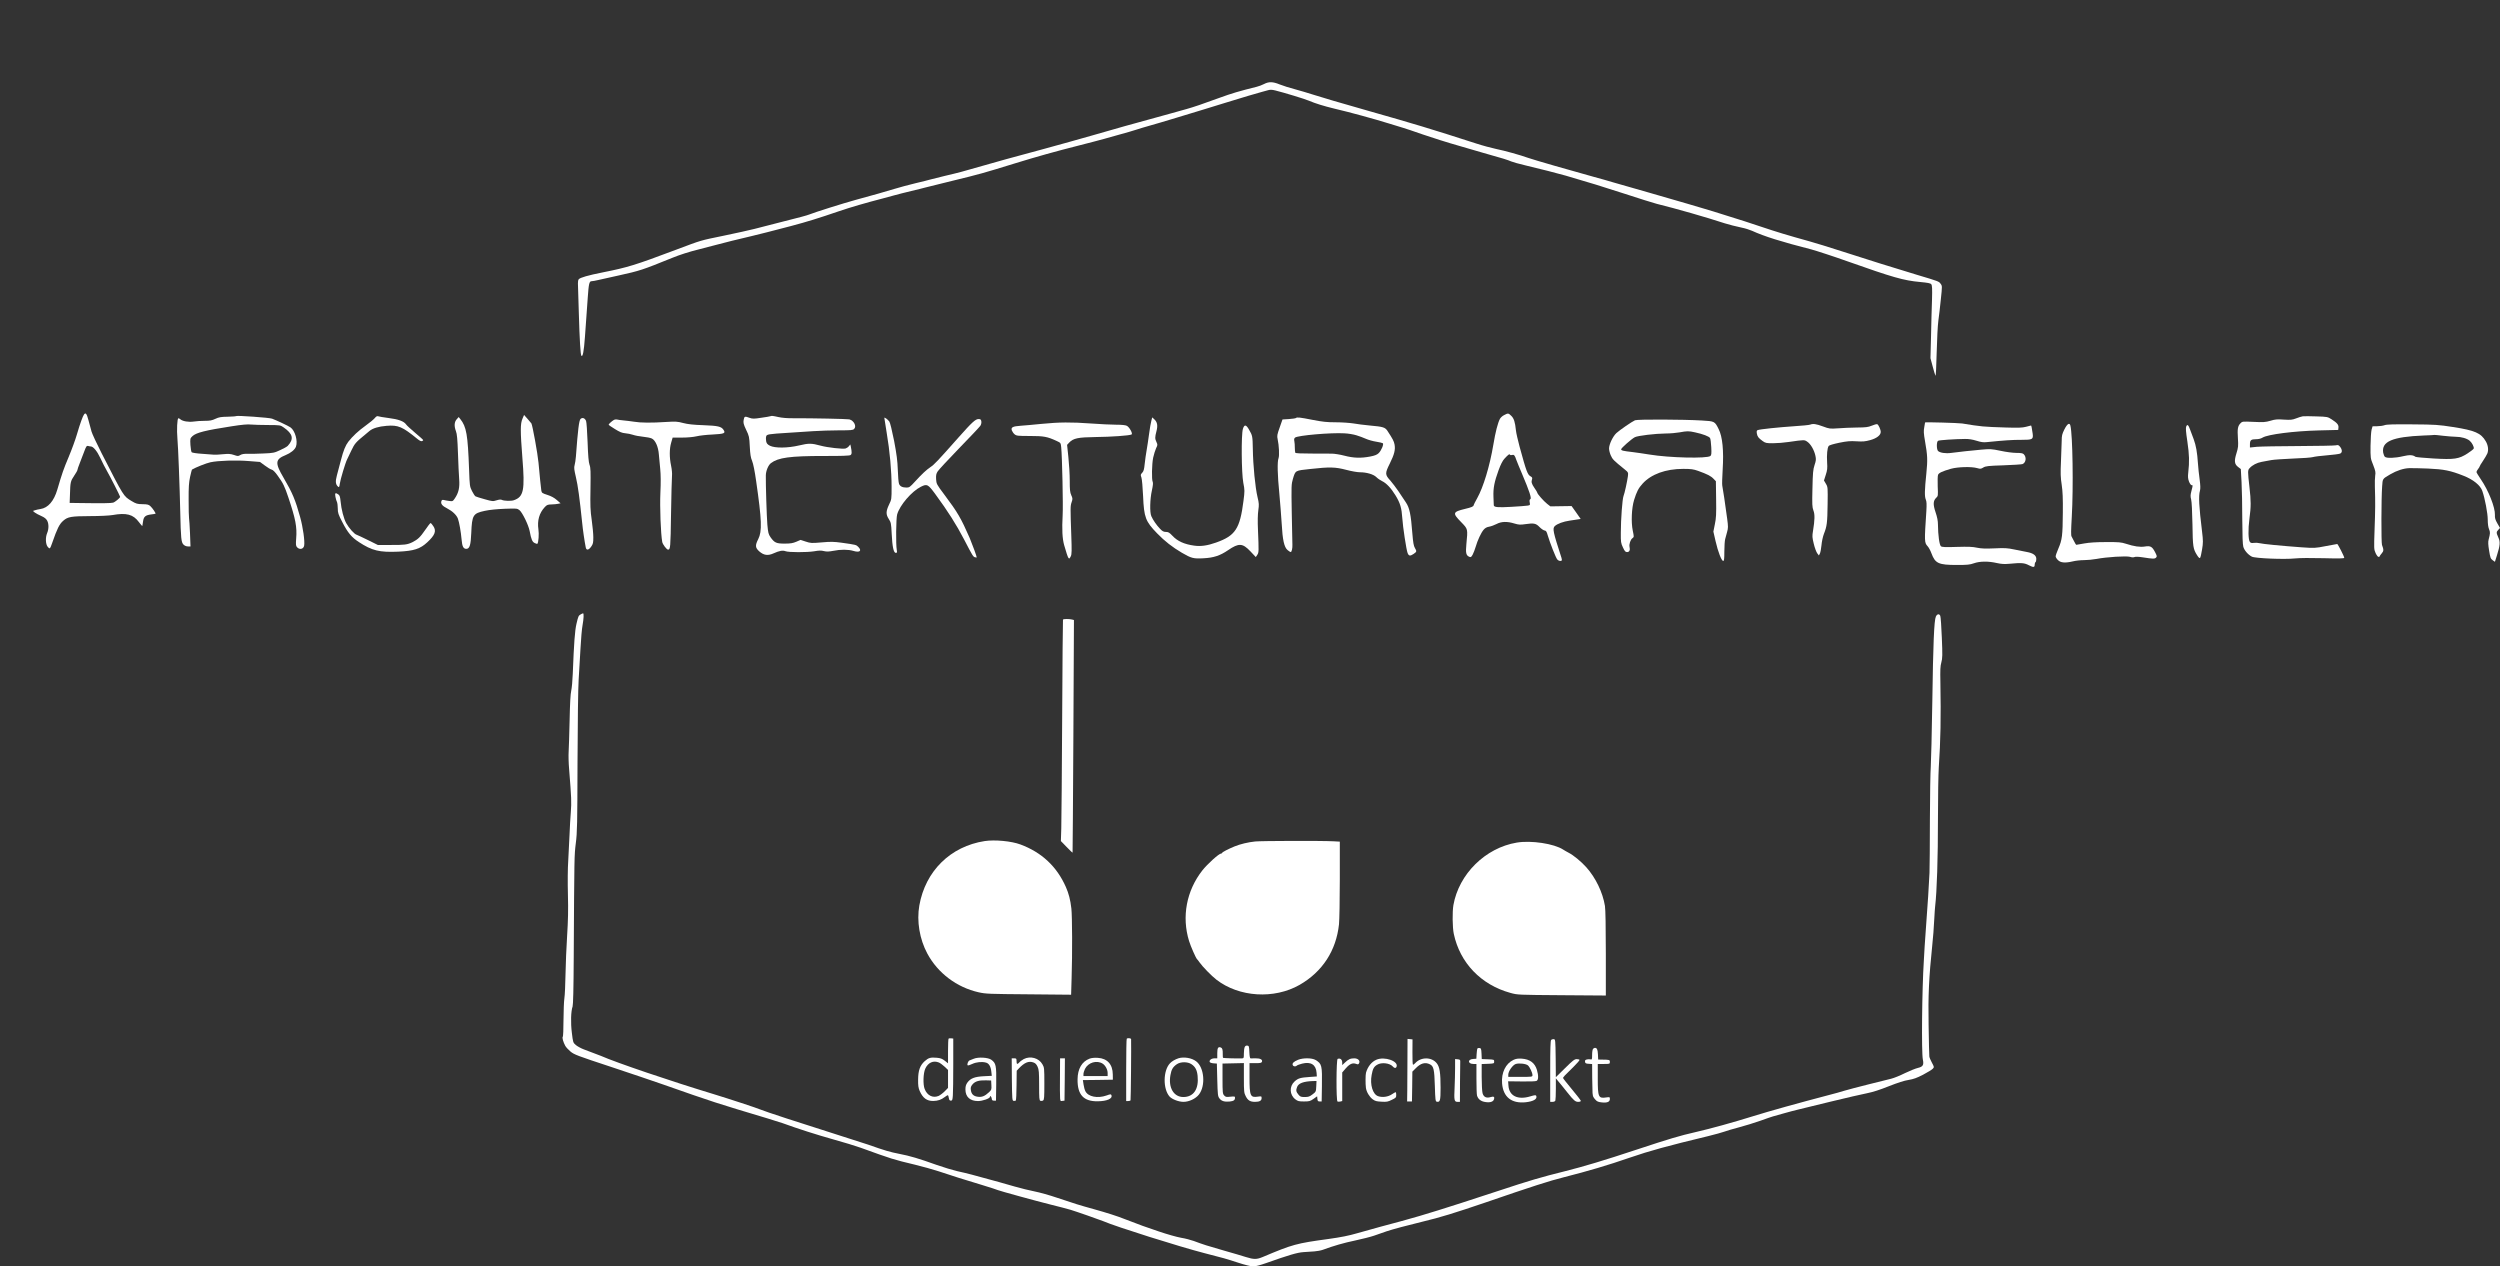 <?xml version="1.0" encoding="utf-8"?>
<!-- Generator: Adobe Illustrator 16.0.4, SVG Export Plug-In . SVG Version: 6.00 Build 0)  -->
<!DOCTYPE svg PUBLIC "-//W3C//DTD SVG 1.1//EN" "http://www.w3.org/Graphics/SVG/1.1/DTD/svg11.dtd">
<svg version="1.1" id="Ebene_1" xmlns="http://www.w3.org/2000/svg" xmlns:xlink="http://www.w3.org/1999/xlink" x="0px" y="0px"
	 width="304px" height="154.002px" viewBox="9 81 304 154.002" enable-background="new 9 81 304 154.002" xml:space="preserve">
<rect x="9" y="81" width="304" height="154.002" fill="#333333" stroke="none"/>
<g transform="translate(0,3307) scale(0.1,-0.1)">
	<path fill="#FFFFFF" d="M1627.06,32157.824c-2.451-1.275-6.372-2.746-8.823-3.332c-21.665-5.395-30.293-7.943-45.581-13.529
		c-20.195-7.451-31.958-11.373-39.702-13.525c-2.939-0.785-11.763-3.238-19.604-5.488c-7.842-2.256-20.586-5.785-28.428-7.842
		c-17.153-4.609-33.428-9.219-67.148-18.92c-14.019-4.02-40.288-11.373-58.325-16.275c-18.037-4.805-39.014-10.586-46.562-12.646
		c-29.702-8.33-47.349-13.33-53.428-15.094c-3.525-0.98-12.939-3.334-21.074-5.195c-8.037-1.961-15.977-3.92-17.642-4.414
		c-1.572-0.488-9.512-2.543-17.646-4.408c-8.037-1.963-19.507-5-25.488-6.865c-5.879-1.762-14.995-4.41-20.093-5.879
		c-5.098-1.371-17.256-4.707-26.958-7.451c-15.684-4.311-49.8-15.098-56.367-17.744c-3.135-1.27-11.567-3.525-35.776-9.605
		c-10.786-2.742-24.707-6.273-30.879-7.938c-6.177-1.568-22.939-5.293-37.251-8.238c-30.293-6.27-25.781-4.996-58.818-17.348
		c-49.209-18.527-58.228-21.27-88.223-27.252c-18.232-3.627-27.739-6.373-29.507-8.428c-0.684-0.785-1.079-3.141-0.977-5.098
		c0.098-1.963,0.586-17.939,1.074-35.488c0.981-33.916,2.061-51.367,3.14-52.441c1.665-1.768,3.037,5.195,4.312,22.836
		c0.786,10.592,1.567,21.764,1.768,24.703c0.293,2.945,0.977,12.939,1.567,22.061c1.274,18.33,1.86,21.074,4.902,21.074
		c1.172,0,4.8,0.684,8.135,1.471c3.33,0.785,14.214,3.236,24.214,5.391c26.27,5.785,29.209,6.762,65.186,21.371
		c9.604,3.916,20.977,7.549,32.837,10.488c10,2.549,19.512,5,21.079,5.488c3.823,1.176,33.032,8.428,43.13,10.684
		c7.354,1.67,25.977,6.469,48.032,12.256c18.921,5,33.135,9.408,58.325,18.037c14.214,4.801,31.958,9.996,53.916,15.684
		c1.86,0.488,7.451,1.963,12.251,3.33c4.902,1.377,14.609,3.822,21.567,5.494c7.061,1.664,14.312,3.426,16.177,4.018
		c1.86,0.488,17.056,4.213,33.623,8.33c33.423,8.135,37.246,9.215,75.674,21.074c27.349,8.434,49.897,14.707,76.953,21.566
		c13.232,3.336,27.544,7.154,31.855,8.336c9.707,2.842,25.195,7.152,30.391,8.525c2.153,0.586,6.372,1.865,9.312,2.842
		c2.939,0.98,10,3.141,15.684,4.707s20,5.781,31.86,9.41c11.86,3.627,27.251,8.334,34.209,10.391
		c6.963,2.156,17.549,5.395,23.525,7.254c20.195,6.275,44.214,13.43,47.642,14.215c1.865,0.488,5,1.273,6.865,1.865
		c2.544,0.781,4.8,0.684,8.818-0.299c10.981-2.742,36.172-10.391,40.781-12.445c8.135-3.434,17.939-6.475,31.27-9.707
		c18.135-4.215,48.916-12.646,67.148-18.33c6.177-1.963,13.232-4.121,15.684-4.805s13.433-4.311,24.507-8.232
		c11.079-3.824,30.879-10.098,44.111-13.824c13.232-3.822,26.27-7.645,28.921-8.432c2.744-0.781,6.27-1.764,7.842-2.252
		c12.446-3.334,24.014-6.957,26.465-8.236c1.665-0.781,9.604-3.037,17.646-4.902c16.958-4.014,39.307-9.701,48.521-12.35
		c29.312-8.529,44.897-13.328,72.051-22.152c17.251-5.684,34.702-11.078,38.721-12.158c23.818-5.879,59.795-16.172,82.832-23.721
		c5.391-1.664,13.33-3.727,20.781-5.293c4.019-0.781,9.604-2.549,12.451-3.824c14.8-6.762,35.288-13.23,72.144-22.641
		c4.902-1.279,29.312-9.219,43.135-14.215c56.265-19.902,68.813-23.529,89.106-25.391c9.312-0.883,12.544-1.469,13.525-2.742
		c1.079-1.373,1.274-5.195,0.884-19.312c-0.391-9.707-0.884-29.508-1.177-44.111l-0.688-26.465l2.744-10.293
		c1.475-5.689,3.042-10.689,3.433-11.08c0.396-0.395,0.981,12.154,1.372,28.033c0.391,15.885,1.274,33.428,2.061,39.014
		c0.781,5.59,2.158,17.354,3.037,26.176c1.665,15.781,1.665,16.08-0.293,18.625c-2.158,2.943-2.158,2.943-28.721,10.883
		c-28.525,8.623-60.972,18.721-91.167,28.525c-14.8,4.805-32.642,10.293-39.697,12.252c-26.567,7.352-39.8,11.371-59.307,17.938
		c-11.079,3.727-27.549,9.117-36.763,11.861c-9.116,2.842-18.428,5.787-20.586,6.471c-2.153,0.688-6.958,2.156-10.781,3.236
		c-3.726,1.178-13.428,4.018-21.567,6.373c-8.037,2.445-28.818,8.432-46.069,13.328c-17.256,4.902-36.665,10.488-43.135,12.355
		c-6.47,1.957-17.446,5.092-24.507,6.957c-24.409,6.664-73.716,20.879-79.009,22.842c-9.8,3.525-28.721,8.818-39.014,10.879
		c-5.684,1.178-16.958,4.213-24.995,6.865c-54.307,17.543-75.874,24.014-130.474,39.502c-38.525,10.977-53.423,15.391-66.167,19.408
		c-6.768,2.154-17.256,5.293-23.428,6.959c-6.177,1.572-14.409,4.219-18.335,5.787
		C1637.646,32160.768,1632.938,32160.865,1627.06,32157.824z"/>
	<path fill="#FFFFFF" d="M192.246,31756.109c-1.567-2.055-4.902-11.27-8.623-24.014c-1.865-6.568-6.475-19.115-10.195-27.939
		c-6.177-14.703-7.842-19.404-13.726-39.502c-4.116-14.018-11.274-22.256-20.488-23.623c-2.549-0.395-5.684-1.078-6.958-1.572
		l-2.256-0.781l2.354-1.963c1.372-0.977,4.902-2.939,7.939-4.215c3.921-1.762,5.879-3.334,7.158-5.785
		c1.958-3.818,1.958-9.996-0.103-14.898c-2.251-5.293-1.958-13.426,0.591-16.664c2.549-3.232,2.939-2.842,5.586,4.805
		c5.981,17.25,8.628,22.641,13.335,26.758c5.586,4.902,9.604,5.59,32.446,5.688c11.567,0,23.623,0.592,27.446,1.275
		c17.056,3.037,25.19,0.879,32.153-8.529c2.153-3.039,4.116-5.098,4.214-4.605c0.098,0.586,0.488,3.037,0.884,5.684
		c0.781,5.586,2.939,7.354,9.897,8.232c2.646,0.299,5,0.689,5.195,0.885c0.591,0.492-3.525,6.664-6.177,9.115
		c-2.056,1.963-3.525,2.354-9.604,2.451c-6.47,0.098-7.744,0.488-13.33,3.824c-10,6.176-9.019,4.604-36.27,57.836
		c-5.981,11.762-11.567,23.721-12.354,26.465c-0.781,2.842-2.451,8.922-3.726,13.727
		C195.483,31756.992,194.209,31758.658,192.246,31756.109z M200.483,31717.096c2.939,0,7.642-5.781,11.562-14.111
		c2.256-4.902,5.981-12.256,8.335-16.273c4.019-6.959,15.684-29.996,15.684-30.879c0-1.275-6.177-6.373-8.53-7.057
		c-2.744-0.689-12.642-0.885-38.521-0.494l-14.312,0.195l0.391,10.592c0.391,14.506,0.684,15.879,5.098,22.447
		c2.158,3.139,3.921,6.273,3.921,6.859c0,0.688,1.274,4.414,2.842,8.336c1.47,3.92,4.019,10.385,5.488,14.311
		c2.354,6.367,2.944,7.154,4.805,6.666C198.325,31717.389,199.795,31717.096,200.483,31717.096z"/>
	<path fill="#FFFFFF" d="M1918.979,31755.23c-2.056-0.98-4.312-3.135-5.098-4.609c-2.642-5.195-5.391-15.879-7.939-31.172
		c-4.409-26.27-12.251-52.051-19.702-65.283c-2.354-4.219-4.312-8.037-4.312-8.529c0-1.471-2.646-2.648-10.293-4.41
		c-15.293-3.727-15.684-5.098-4.902-16.078c8.335-8.625,8.237-7.941,6.372-26.959c-0.981-10.488-0.391-13.525,3.433-15.189
		c1.958-0.885,2.451-0.592,4.214,2.543c1.079,2.061,2.744,6.279,3.628,9.414c2.354,8.135,6.567,17.152,9.702,20.879
		c1.865,2.158,3.823,3.232,6.763,3.727c2.256,0.391,6.274,1.859,8.921,3.236c5.884,3.135,13.037,3.33,21.86,0.586
		c5.293-1.568,6.963-1.666,13.726-0.684c9.8,1.465,12.451,0.879,16.763-3.633c2.056-2.057,4.702-3.916,5.981-4.115
		c1.958-0.195,2.642-1.275,4.019-6.178c2.646-8.916,9.8-27.246,11.562-29.111c1.475-1.762,4.219-2.354,5.396-1.176
		c0.293,0.297,0.098,1.762-0.298,3.139c-10.391,32.051-11.172,35.879-8.037,38.721c3.042,2.842,10.391,5.488,17.939,6.566
		c3.921,0.586,8.628,1.275,10.391,1.568l3.037,0.488l-5.488,7.842l-5.586,7.842l-12.939-0.195l-12.842-0.195l-4.019,3.135
		c-4.116,3.238-11.86,12.061-11.86,13.434c0,0.488-1.567,3.133-3.53,5.879c-3.53,5.199-4.019,7.156-2.842,10.688
		c0.488,1.566,0,2.354-1.768,3.33c-3.721,2.061-5.098,5.586-13.428,36.172c-2.061,7.744-4.116,16.568-4.409,19.604
		c-1.079,10.396-2.451,14.707-5.688,17.844C1924.174,31757.779,1923.783,31757.779,1918.979,31755.23z M1928.686,31706.705
		c2.354,0.787,3.33-0.391,5.098-5.781c0.786-2.158,4.019-10.098,7.251-17.646c8.726-20.586,11.567-29.209,9.902-30.191
		c-1.079-0.59-1.274-1.762-0.781-4.115c0.586-3.139,0.391-3.334-2.749-3.822c-1.763-0.299-10.684-0.982-19.702-1.471
		c-16.567-0.982-21.27-0.494-21.27,2.057c0,0.688-0.195,5.293-0.396,10.098c-0.391,10.488,0.981,18.035,6.274,32.543
		c2.549,6.963,4.902,11.469,7.061,13.824c4.702,5.098,6.079,6.078,6.763,4.896
		C1926.527,31706.51,1927.606,31706.412,1928.686,31706.705z"/>
	<path fill="#FFFFFF" d="M725.312,31750.816c-2.646-5.977-2.646-14.898-0.098-47.539c3.237-39.508,1.567-47.445-10.391-51.562
		c-3.428-1.176-12.251-0.883-14.702,0.488c-1.079,0.59-3.237,0.391-6.274-0.586c-4.409-1.371-5.098-1.371-14.312,1.273
		c-5.391,1.471-10.391,3.039-11.274,3.531c-0.781,0.391-2.744,3.33-4.312,6.465c-2.744,5.492-2.842,6.377-3.53,25.781
		c-1.567,43.037-3.232,52.348-10.684,61.758l-1.963,2.451l-2.446-2.744c-2.944-3.336-3.237-8.232-0.884-14.508
		c1.274-3.236,1.86-9.805,2.451-26.859c0.391-12.354,1.079-26.562,1.47-31.562c0.786-10.098-0.688-16.469-5.293-23.232
		c-2.451-3.627-2.744-3.725-6.763-3.139c-2.354,0.297-5.293,0.785-6.572,1.176c-1.86,0.391-2.544,0.098-3.037-1.469
		c-0.981-3.141,1.079-5.787,7.158-8.824c6.274-3.232,11.27-7.939,12.939-12.354c1.567-4.115,3.726-16.27,4.507-25.482
		c0.688-8.336,2.158-11.275,5.688-11.275c4.116,0,5.488,4.609,6.074,19.311c0.884,21.764,2.158,23.824,16.274,26.861
		c5.684,1.275,14.8,2.158,24.312,2.549c14.702,0.488,15.288,0.488,18.037-1.67c3.525-2.842,10.879-17.936,12.349-25.287
		c1.963-10.391,3.237-13.336,6.177-14.703c1.567-0.785,3.037-1.176,3.232-0.883c1.372,1.273,2.158,11.957,1.274,17.543
		c-1.567,10.785,1.079,19.902,7.744,27.055c2.549,2.75,3.628,3.141,8.237,3.238c2.842,0.098,6.47,0.391,8.037,0.781l2.939,0.59
		l-4.604,4.02c-3.14,2.744-6.768,4.707-11.372,6.176c-6.372,2.057-6.958,2.453-7.451,5.293c-0.488,3.531-1.958,17.154-3.433,34.016
		c-0.977,10.688-7.251,45.287-8.623,47.641c-0.396,0.586-2.549,3.135-4.805,5.684l-4.116,4.609L725.312,31750.816z"/>
	<path fill="#FFFFFF" d="M377.222,31754.055c-0.293-0.293-5-0.689-10.391-0.787c-8.232-0.098-10.684-0.586-14.897-2.549
		c-4.121-1.957-6.665-2.451-13.14-2.451c-4.409,0-10.386-0.391-13.33-0.879c-5.879-0.885-13.232,0.293-15.977,2.646
		c-0.786,0.781-1.963,1.371-2.549,1.371c-1.47,0-2.158-14.213-1.177-24.994c0.884-9.316,2.744-57.643,3.433-89.209
		c0.684-31.758,1.172-36.66,3.921-39.404c1.372-1.373,3.428-2.256,5.391-2.256h3.135l-0.586,15.98
		c-0.396,8.727-0.884,16.959-1.177,18.332c-0.293,1.371-0.493,11.273-0.493,22.055c-0.098,15.684,0.298,21.367,1.768,28.232
		c1.079,4.707,2.061,8.721,2.256,8.818c4.116,2.555,17.642,7.945,22.446,8.926c9.507,2.055,31.465,2.744,46.758,1.469l13.53-1.078
		l5.879-4.316c3.237-2.445,6.958-4.703,8.335-5c1.567-0.293,4.214-2.939,7.446-7.543c6.566-9.117,8.236-12.551,12.938-26.568
		c8.628-25.781,10.586-35.684,9.414-49.6c-0.591-7.646-0.396-9.02,1.074-10.684c3.14-3.434,7.847-2.256,8.628,1.957
		c0.981,5.195-1.47,22.545-4.902,34.801c-5.781,20.879-9.312,29.312-20.288,48.031c-10.487,17.844-9.999,22.154,2.646,27.252
		c6.274,2.549,11.074,6.471,12.544,10.195c2.549,6.865-1.074,19.701-6.665,23.525c-2.451,1.768-16.859,8.531-22.348,10.586
		C417.51,31752.193,378.105,31754.938,377.222,31754.055z M416.04,31743.17c14.706-0.098,14.804-0.098,18.92-2.939
		c11.274-7.842,12.646-14.014,5-22.348c-0.884-0.982-5-3.336-9.214-5.195c-7.157-3.336-8.334-3.629-20.487-4.117
		c-7.158-0.391-15.684-0.488-19.116-0.391c-4.214,0.098-6.958-0.297-8.921-1.475c-2.549-1.568-3.037-1.568-7.842,0.098
		c-4.116,1.377-6.567,1.475-13.135,0.885c-4.414-0.488-9.312-0.689-10.981-0.592c-1.567,0.201-8.135,0.592-14.507,1.084
		c-6.372,0.391-12.056,1.27-12.646,1.859c-0.586,0.592-1.274,4.605-1.567,8.922c-0.391,7.744-0.391,7.939,2.451,10.684
		c4.707,4.316,15.684,7.061,47.349,11.957c13.037,2.062,19.8,2.652,24.014,2.16C398.594,31743.469,407.905,31743.17,416.04,31743.17
		z"/>
	<path fill="#FFFFFF" d="M545.731,31751.602c-1.279-1.566-6.475-5.883-11.572-9.506c-8.33-5.982-15.288-12.451-20.581-19.213
		c-3.433-4.512-5.884-10.391-8.921-22.057c-1.67-6.373-3.921-14.902-5-18.92c-2.061-7.545-1.567-11.178,1.567-13.824
		c1.079-0.879,1.47-0.195,1.963,3.629c0.684,5.195,6.86,25.781,8.916,29.701c0.688,1.377,3.042,6.275,5.2,10.879
		c3.921,8.334,5.391,10,17.056,19.512c1.079,0.781,3.232,2.646,4.897,4.115c4.023,3.336,10.981,5.488,20.786,6.275
		c14.214,1.178,19.312-1.08,37.446-15.879c2.446-2.061,4.604-3.139,5.586-2.748c0.884,0.297,1.567,0.883,1.567,1.273
		s-4.409,4.316-9.8,8.824c-5.298,4.512-10.391,9.115-11.079,10.293c-2.549,3.725-9.312,6.273-21.274,7.742
		c-6.172,0.787-11.958,1.764-12.837,2.16C548.573,31754.25,547.299,31753.561,545.731,31751.602z"/>
	<path fill="#FFFFFF" d="M1026.645,31753.859c-0.488-0.299-5.488-1.08-10.977-1.867c-8.823-1.371-10.488-1.371-14.116-0.098
		c-5.879,2.16-6.47,1.965-7.256-2.543c-0.586-3.434-0.195-5.199,3.042-12.061c3.628-7.451,3.823-8.627,4.409-20.195
		c0.488-9.408,1.079-13.525,2.842-17.643c1.377-3.334,3.237-12.547,4.902-24.506c6.86-47.643,7.354-60.977,2.549-70.482
		c-3.921-7.648-3.726-10.488,1.177-14.898c5.586-4.902,10.586-5.586,17.646-2.354c6.763,3.037,10.879,3.822,14.214,2.549
		c3.921-1.566,26.27-1.566,35.093-0.098c5.488,0.977,8.525,1.074,11.763,0.195c3.33-0.781,5.981-0.684,11.177,0.293
		c9.019,1.865,18.428,1.768,24.409,0c7.939-2.451,10.977,0,6.074,4.902c-2.451,2.451-2.744,2.549-20.195,5
		c-9.507,1.273-13.135,1.371-24.209,0.391c-12.451-1.074-13.433-0.977-19.409,0.98l-6.274,2.057l-5.195-2.252
		c-4.214-1.762-6.958-2.254-14.214-2.254c-10.098,0-12.354,0.98-17.251,7.938c-2.354,3.434-2.847,5.293-3.726,15.098
		c-0.786,9.117-2.061,49.309-1.865,59.797c0.098,5.688,2.944,12.449,6.177,15c8.921,6.762,23.037,8.725,64.795,8.725
		c20.488-0.104,30.781,0.293,31.958,1.074c1.763,1.08,1.86,3.334,0.391,10.488l-0.586,2.451l-1.67-2.055
		c-0.879-1.178-2.744-2.453-4.019-2.848c-3.037-0.977-22.349,1.182-30.386,3.434c-11.079,3.041-14.507,3.041-26.074,0.293
		c-14.019-3.332-29.507-3.43-35.586-0.391c-3.135,1.664-4.019,2.742-4.604,5.488c-0.298,1.863-0.396,4.512,0,5.785
		c0.684,2.646,2.153,2.939,27.544,4.508c8.623,0.492,22.056,1.371,29.897,1.961c7.842,0.488,21.763,0.982,31.074,0.982
		c14.409,0,17.056,0.195,18.428,1.666c3.335,3.23-0.195,10.189-5.781,11.664c-2.549,0.586-45.781,1.469-67.344,1.371
		c-8.037-0.098-14.805,0.488-19.019,1.471C1029.882,31754.348,1028.412,31754.547,1026.645,31753.859z"/>
	<path fill="#FFFFFF" d="M2890.126,31753.762c-1.567-0.299-5.293-1.373-8.135-2.551c-4.604-1.762-6.47-1.961-14.8-1.469
		c-7.939,0.586-10.591,0.391-16.274-1.371c-6.079-1.77-8.428-1.965-20.586-1.373c-13.623,0.586-13.721,0.586-15.977-1.768
		c-3.237-3.428-3.823-6.859-3.042-18.33c0.591-9.311,0.396-11.074-1.763-18.037c-2.939-9.508-2.549-13.232,2.061-16.762l3.232-2.453
		l0.884-15.879c0.488-8.822,0.884-29.213,0.884-45.385c0.098-19.805,0.488-30.684,1.274-33.33
		c1.274-4.414,5.781-9.609,10.391-11.957c4.019-2.062,39.404-3.531,52.441-2.16c5.688,0.592,19.507,0.689,34.702,0.299
		c18.823-0.494,25.195-0.396,25.195,0.488c0,1.568-7.749,16.764-8.53,16.764c-0.293,0-6.567-1.178-13.921-2.551
		c-13.037-2.547-13.623-2.547-29.507-1.469c-25.483,1.859-47.246,4.02-50.972,5c-1.865,0.488-4.902,0.684-6.86,0.391
		c-2.549-0.391-3.921-0.195-4.902,1.074c-2.061,2.451-2.354,15.293-0.591,28.428c1.963,14.609,1.963,21.373,0,38.428
		c-2.153,18.922-2.153,20.391,0.098,22.842c3.433,3.822,8.921,6.666,14.805,7.744c3.232,0.586,8.428,1.566,11.665,2.158
		c3.232,0.586,15.195,1.367,26.465,1.861c11.372,0.395,22.153,1.176,24.019,1.762c1.86,0.59,9.604,1.572,17.056,2.158
		c7.549,0.586,14.707,1.568,15.981,2.061c2.939,1.074,2.939,4.605,0.195,8.232c-1.865,2.256-2.549,2.549-5.195,1.865
		c-1.67-0.395-21.958-0.785-45.19-0.883c-23.135-0.098-45.977-0.494-50.684-0.885l-8.623-0.879v3.916c0,5,1.372,6.176,7.349,6.176
		c3.14,0,5.981,0.689,8.042,1.965c6.47,3.92,38.032,7.938,68.423,8.725l23.525,0.586l0.293,2.744
		c0.391,3.434-1.47,5.684-8.232,10.098c-4.902,3.135-5.195,3.232-18.628,3.623
		C2899.247,31753.957,2891.796,31753.957,2890.126,31753.762z"/>
	<path fill="#FFFFFF" d="M795.99,31750.621c-1.86-1.664-3.232-12.646-5.684-45.777c-0.298-3.725-0.981-8.432-1.572-10.391
		c-0.879-3.041-0.586-5.492,1.572-14.701c2.451-10.098,4.604-26.373,7.544-54.799c0.884-9.215,2.944-23.234,4.414-30.582
		c0.786-3.926,3.53-3.434,6.665,0.977c2.256,3.238,2.549,4.707,2.549,11.273c0,4.117-0.884,13.629-1.958,21.178
		c-1.67,11.465-1.865,17.35-1.475,38.229c0.298,20.684,0.2,25.287-1.177,28.816c-1.074,3.043-1.763,10.488-2.349,27.643
		c-0.493,12.939-1.274,24.512-1.865,25.684C801.186,31751.602,798.344,31752.682,795.99,31750.621z"/>
	<path fill="#FFFFFF" d="M1165.355,31751.797c0-0.391,1.274-8.523,2.842-17.938c3.823-22.447,5.981-46.855,5.981-65.777
		c0-14.996,0-15.289-3.042-21.562c-3.921-8.238-4.019-12.061-0.391-17.646c2.646-4.115,2.939-5.293,3.53-17.646
		c0.781-16.172,2.349-23.525,4.995-23.525c1.572,0,1.768,0.494,1.177,3.725c-1.177,6.275-0.879,38.527,0.493,43.033
		c3.135,11.178,17.642,28.037,28.818,33.623c7.549,3.727,8.628,3.238,17.549-8.916c15.391-20.977,25.386-36.666,35.19-55.488
		c10.098-19.502,10.879-20.678,12.939-21.27c1.177-0.293,2.153-0.391,2.251-0.293c0.396,0.391-5.391,16.172-8.525,23.623
		c-10.684,24.312-14.507,30.977-30.684,52.543c-9.604,12.844-9.8,13.234-10.195,19.117c-0.195,4.805,0.098,6.566,1.963,9.41
		c1.274,1.957,13.037,14.701,26.27,28.328c13.232,13.527,24.8,25.879,25.684,27.252c0.981,1.666,1.372,3.725,1.079,5.391
		c-0.391,2.158-1.079,2.646-3.335,2.646c-3.726,0-7.842-3.727-24.111-22.055c-25.977-29.312-29.8-33.332-34.409-36.367
		c-5.391-3.727-10-8.039-18.921-17.746c-5.781-6.371-6.86-7.152-9.995-7.152c-5.195,0-8.14,1.469-9.312,4.605
		c-0.591,1.469-1.274,9.115-1.475,16.957c-0.391,11.176-1.372,18.629-4.507,35.293c-2.549,12.842-4.805,21.957-5.786,23.428
		C1169.472,31750.035,1165.355,31753.072,1165.355,31751.797z"/>
	<path fill="#FFFFFF" d="M1490.019,31748.268c-0.688-2.35-1.865-9.506-2.744-15.977c-0.884-6.471-2.158-15.293-2.944-19.604
		c-0.781-4.312-1.86-11.764-2.349-16.568c-0.688-6.861-1.274-9.115-3.042-10.977c-2.056-2.158-2.153-2.646-0.981-5.787
		c0.688-1.957,1.572-11.957,2.061-22.836c1.079-25.781,2.939-30.586,17.056-45.094c9.312-9.609,18.53-16.762,29.995-23.529
		c11.67-6.764,14.116-7.451,26.372-6.764c12.349,0.592,20.288,3.238,29.995,9.902c12.939,8.824,17.549,8.629,27.153-1.566
		l6.47-6.865l1.763,2.646c1.963,2.945,1.963,4.023,0.884,30.098c-0.488,10.684-0.293,19.111,0.391,24.014
		c0.981,6.768,0.884,8.627-0.879,15.879c-2.847,11.768-5.488,38.623-5.786,59.111c-0.293,15.098-0.391,15.977-4.507,23.037
		c-3.628,6.471-5.786,6.764-7.549,1.08c-2.158-6.959-1.768-53.717,0.488-65.582c1.768-8.922,1.768-10,0.195-22.055
		c-4.312-33.82-9.8-42.252-33.325-50.582c-10.391-3.727-18.726-4.902-26.665-3.727c-12.056,1.666-20.293,5.391-26.562,12.154
		c-3.53,3.73-4.805,4.512-7.749,4.512c-2.842,0-4.312,0.781-7.349,4.018c-4.116,4.312-8.335,10.391-10.391,15.098
		c-2.061,4.508-1.67,20.879,0.684,31.27c1.274,5.885,1.67,9.41,0.981,10.488c-1.372,2.746-1.079,21.568,0.591,29.508
		c0.879,3.922,2.446,9.02,3.525,11.371c1.963,3.922,1.963,4.312,0.493,7.447c-1.963,4.121-1.963,5.885-0.098,13.037
		c1.86,6.963,1.172,11.078-2.354,14.512l-2.744,2.549L1490.019,31748.268z"/>
	<path fill="#FFFFFF" d="M1665.878,31751.699c-0.396-0.391-4.219-0.98-8.53-1.273l-7.842-0.488l-3.433-9.805
		c-3.135-8.721-3.33-10.293-2.446-14.215c1.665-7.645,2.251-19.994,1.074-23.129c-1.665-4.121-1.274-20.488,0.981-43.037
		c0.981-10.781,2.256-27.057,2.842-36.27c1.079-20.195,3.042-28.916,7.158-32.35c1.567-1.371,3.33-2.449,3.823-2.449
		c1.177,0,2.256,4.609,2.056,8.822c0,1.865-0.391,19.213-0.781,38.428c-0.591,33.623-0.488,35.289,1.372,41.66
		c3.232,10.586,2.354,10.098,21.367,12.152c23.433,2.551,30,2.453,43.525-1.078c6.177-1.664,13.628-2.939,16.665-2.939
		c8.037,0,16.47-2.451,19.897-5.879c1.67-1.67,4.805-3.828,7.061-4.902c5.293-2.549,10.977-8.627,16.465-17.646
		c5.493-9.117,7.256-15,8.042-27.152c0.684-10.879,4.902-38.625,6.47-42.643c1.47-3.627,3.037-3.92,7.153-1.178
		c4.116,2.848,4.116,3.141,1.665,7.453c-1.47,2.449-2.153,6.566-3.037,17.445c-1.763,23.33-3.428,31.371-7.939,37.939
		c-2.061,3.135-6.177,9.213-9.019,13.525c-2.939,4.316-7.354,10.098-9.8,12.939c-6.572,7.158-6.67,8.725-0.688,20.684
		c5.586,11.275,6.958,16.861,5.786,23.232c-0.786,4.02-2.158,6.67-8.53,16.371c-2.939,4.508-5.195,5.195-21.567,6.666
		c-6.665,0.586-15.684,1.768-20.093,2.549c-4.414,0.684-14.019,1.371-21.372,1.371c-10.781,0-16.074,0.592-28.135,2.945
		C1670.678,31752.486,1667.055,31752.877,1665.878,31751.699z M1739.296,31730.723c3.335-0.98,8.628-2.938,11.67-4.311
		c3.037-1.377,8.721-2.943,12.642-3.529c3.823-0.592,7.451-1.471,7.944-1.861c1.367-1.279-1.963-9.023-5.098-12.061
		c-2.061-1.963-4.707-3.037-10.396-4.117c-11.27-2.156-20.19-1.859-31.367,1.08c-5.293,1.373-12.153,2.451-15.195,2.451
		c-3.037,0.098-14.111,0.098-24.604,0.098c-12.837,0-19.312,0.293-19.8,0.977c-0.293,0.688-0.586,3.336-0.586,6.078
		c0,2.844-0.195,6.373-0.591,8.039c-0.488,2.156-0.195,3.432,0.884,4.316c3.232,2.645,43.325,6.176,60.088,5.195
		C1729.398,31732.877,1735.868,31731.803,1739.296,31730.723z"/>
	<path fill="#FFFFFF" d="M836.474,31749.352c-2.549-1.475-6.372-5-6.372-5.785c0-0.396,3.433-2.746,7.646-5.293
		c5.786-3.629,8.726-4.805,12.451-5.098c2.744-0.195,6.958-1.08,9.312-1.861c2.451-0.889,7.939-1.963,12.256-2.354
		c4.312-0.395,9.214-1.377,10.781-2.158c4.409-2.061,7.939-10.098,8.628-19.408c0.293-4.117,1.079-12.057,1.665-17.746
		c0.688-6.957,0.786-16.371,0.195-28.914c-0.781-17.154,0.391-49.605,2.256-59.801c0.488-2.842,5.391-9.312,7.056-9.312
		c2.842,0.098,3.042,2.258,3.628,43.137c0.391,22.934,0.884,43.91,1.177,46.562c0.293,2.742-0.195,8.035-1.079,12.25
		c-2.158,10-2.158,20.781,0.098,28.232l1.768,6.08h11.367c6.768,0,13.823,0.684,17.646,1.566c3.53,0.879,12.158,1.865,19.312,2.158
		c14.507,0.781,16.274,1.471,13.623,5.586c-2.744,4.213-6.665,5.098-24.702,5.781c-12.251,0.396-18.818,1.178-24.502,2.646
		c-6.963,1.865-9.019,1.963-20.488,1.279c-17.939-1.182-31.274-1.084-39.214,0.293c-3.726,0.586-9.507,1.27-12.744,1.568
		c-3.232,0.293-6.763,0.785-7.842,1.078C839.32,31750.133,837.553,31749.938,836.474,31749.352z"/>
	<path fill="#FFFFFF" d="M2078.178,31748.957c-3.726-1.666-18.628-11.861-22.646-15.586c-4.312-4.02-8.921-13.727-8.921-18.727
		c0-2.152,0.981-5.879,2.061-8.33c2.153-4.902,3.428-6.178,16.763-16.959c4.604-3.725,4.604-3.92,4.116-8.334
		c-0.884-6.465-4.019-20.977-5.391-24.307c-1.372-3.531-3.237-28.037-3.237-44.508c-0.098-11.273,0.098-12.738,2.549-17.836
		c2.158-4.707,3.042-5.688,5.098-5.688c2.744,0,3.921,2.449,2.944,6.273c-0.786,3.135,1.172,9.02,3.623,10.684
		c1.865,1.371,1.865,1.572,0.298,9.117c-2.158,10.293-1.377,27.445,1.567,37.152c3.232,10.293,5.293,14.41,10.391,20
		c10.391,11.465,28.032,17.934,49.404,17.934c9.507,0,12.349-0.391,18.135-2.445c10.879-3.926,15.488-6.176,18.623-9.512
		l2.944-3.037l0.293-21.861c0.293-18.328,0-23.23-1.567-30.586l-1.768-8.822l2.646-11.568c2.939-12.934,7.256-24.109,9.312-24.109
		c1.079,0,1.377,2.348,1.377,11.566c0,6.27,0.488,13.037,0.977,14.898c0.493,1.863,1.567,5.785,2.354,8.725
		c1.372,4.805,1.372,6.568,0.098,16.172c-2.153,16.471-5.391,37.842-5.977,40.293c-0.298,1.172-0.103,9.799,0.488,19.209
		c1.47,23.232-0.195,40.391-4.902,49.508c-4.707,9.408-4.805,9.506-20.288,10.391
		C2136.308,31750.035,2081.215,31750.23,2078.178,31748.957z M2151.205,31734.254c9.604-2.061,17.056-4.902,18.232-6.963
		c0.591-0.977,1.177-5.977,1.47-11.172c0.396-7.549,0.195-9.609-1.074-10.586c-3.926-3.334-50.093-2.256-74.209,1.764
		c-6.177,0.98-15.195,2.352-20.093,2.938c-12.158,1.373-14.214,1.959-14.214,3.434c0,1.469,12.544,12.549,16.66,14.703
		c3.53,1.859,24.902,4.408,37.744,4.506c5.391,0,12.939,0.689,16.66,1.377
		C2141.503,31735.918,2143.363,31736.016,2151.205,31734.254z"/>
	<path fill="#FFFFFF" d="M1356.308,31744.547c-9.507-0.98-20.781-1.963-25.093-2.256c-9.902-0.689-12.153-1.963-10.781-5.787
		c0.586-1.469,2.056-3.627,3.428-4.701c2.256-1.768,4.019-1.963,18.433-1.963c16.958,0,21.27-0.781,32.642-6.074
		c4.897-2.256,4.897-2.256,5.488-7.646c1.177-11.568,2.451-70.775,1.763-82.344c-0.977-17.744-0.391-28.818,1.865-36.758
		c5.195-17.744,5.586-18.432,8.037-13.432c1.177,2.156,1.274,6.859,0.591,25.684c-1.177,33.621-1.177,35.385,0.391,39.994
		c1.372,3.92,1.372,4.609-0.391,8.525c-1.572,3.531-1.865,6.572-1.865,17.842c0,7.451-0.786,20.293-1.665,28.525l-1.567,14.902
		l2.646,2.842c4.995,5.195,10.586,6.373,31.953,6.666c19.116,0.199,41.567,1.762,43.818,3.139c1.768,0.879-2.451,8.721-5.684,10.488
		c-1.567,0.879-6.079,1.373-13.135,1.373c-5.884,0-19.609,0.688-30.391,1.469
		C1392.284,31746.797,1378.363,31746.699,1356.308,31744.547z"/>
	<path fill="#FFFFFF" d="M2430.873,31746.309c0-0.195-0.488-2.84-0.977-5.883c-0.884-4.41-0.688-7.549,0.879-16.562
		c3.14-18.037,3.335-22.842,1.665-39.605c-2.153-20.684-2.251-27.836-0.684-31.664c1.079-2.549,1.177-5.879,0.684-14.209
		c-2.446-37.057-2.446-38.232,1.572-42.646c1.372-1.465,3.428-5.293,4.604-8.525c4.609-12.354,8.53-14.213,30.879-14.213
		c12.744,0,15.879,0.293,20.781,2.055c7.158,2.549,17.646,2.646,27.842,0.297c5.781-1.273,9.116-1.469,15.684-0.883
		c14.214,1.371,17.842,1.078,23.428-1.865c5.586-2.842,6.958-2.643,6.958,0.885c0,1.273,0.493,2.65,0.981,2.943
		c0.591,0.293,0.981,2.057,0.981,3.916c0,4.316-3.823,7.061-11.47,8.434c-3.135,0.59-10,1.957-15.293,3.041
		c-8.33,1.764-11.665,1.959-24.014,1.367c-11.177-0.488-15.981-0.293-21.274,0.787c-5.391,1.176-10.684,1.371-24.507,0.98
		c-14.214-0.488-18.037-0.293-19.409,0.781c-1.86,1.475-3.53,13.434-3.628,26.371c0,4.508-0.879,9.02-2.939,15.094
		c-3.232,9.609-2.939,14.023,1.079,17.744c1.958,1.768,2.061,2.549,1.567,13.627c-0.195,6.471-0.098,12.746,0.391,13.922
		c0.884,2.451,4.902,4.312,15.591,7.445c8.525,2.355,25.19,2.848,32.148,0.787c3.726-1.08,4.512-0.982,7.354,0.787
		c2.744,1.664,5.684,2.055,24.214,2.641c11.567,0.395,22.056,1.084,23.33,1.475c4.312,1.666,5.293,8.428,1.567,12.057
		c-1.079,1.176-3.53,1.566-8.823,1.566c-4.116,0-12.642,1.078-19.312,2.549c-11.27,2.354-12.646,2.354-23.721,1.373
		c-12.354-1.08-26.367-2.648-36.27-3.922c-6.86-0.977-13.726,0.098-16.079,2.354c-1.86,1.963-1.958,11.178,0,12.354
		c1.279,0.879,21.079,2.158,32.744,2.256c4.604,0.098,9.214-0.689,14.019-2.158c5.586-1.768,8.428-2.158,12.744-1.67
		c20.288,2.061,31.562,2.842,41.66,2.744c13.818,0,14.8,0.492,13.916,7.549c-0.879,6.377-1.567,9.902-1.958,9.902
		c-0.195,0-2.939-0.684-6.079-1.568c-4.604-1.176-9.116-1.371-24.8-0.883c-27.544,0.883-29.604,1.078-52.935,4.902
		C2471.557,31745.719,2430.873,31746.9,2430.873,31746.309z"/>
	<path fill="#FFFFFF" d="M2291.186,31743.664c-1.074-0.494-9.897-1.373-19.604-1.965c-18.721-1.273-41.562-3.621-44.209-4.701
		c-1.177-0.391-1.47-1.373-1.079-3.92c0.688-4.02,1.865-5.592,6.963-9.312c3.525-2.549,4.507-2.744,12.739-2.744
		c4.902,0,13.53,0.684,19.214,1.562c19.312,2.748,18.823,2.748,22.549,0.201c4.116-2.746,8.33-10.195,9.8-17.057
		c0.884-4.219,0.786-5.787-1.079-11.275c-1.763-5.391-2.153-9.311-2.549-28.523c-0.488-19.508-0.293-22.746,1.177-26.666
		c1.865-4.805,1.67-11.568-0.488-24.799c-1.079-6.471-0.981-7.941,0.981-15.977c1.177-4.902,3.135-10,4.214-11.373l1.958-2.549
		l1.177,2.256c0.688,1.275,1.572,5.879,1.963,10.195c0.391,4.408,1.665,10.391,2.939,13.721c3.726,9.41,4.214,13.428,4.512,35.781
		c0.293,20.781,0.293,21.172-2.061,25.191l-2.354,4.018l2.158,6.768c1.86,5.684,2.158,8.135,1.665,15.094
		c-0.586,9.408,0.195,17.742,1.865,20c0.684,1.078,5.488,2.449,12.842,4.018c9.702,1.959,13.428,2.256,21.074,1.764
		c7.744-0.488,10.586-0.195,16.665,1.469c7.842,2.158,12.744,5.98,12.744,9.902c0,2.939-2.646,8.727-4.219,9.41
		c-0.781,0.297-3.721-0.488-6.665-1.764c-4.507-1.865-7.251-2.158-18.037-2.256c-6.958-0.098-17.349-0.488-23.037-0.977
		c-9.995-0.688-10.488-0.59-18.428,2.348C2298.344,31744.547,2294.716,31745.035,2291.186,31743.664z"/>
	<path fill="#FFFFFF" d="M2600.36,31737.975c-2.842-5.781-3.33-7.646-3.33-14.014c-0.098-4.02-0.493-15.293-0.884-25
		c-0.684-14.508-0.488-19.605,0.884-28.428c1.177-8.135,1.567-16.465,1.372-33.916c-0.195-27.939-0.884-33.031-5.293-43.324
		c-1.865-4.316-3.433-8.727-3.433-9.805c0-0.982,1.177-3.043,2.744-4.508c3.237-3.336,8.726-3.824,17.842-1.67
		c3.53,0.885,9.707,1.572,13.921,1.572c4.116,0,10.977,0.684,15.195,1.465c12.251,2.354,36.167,3.828,40.679,2.549
		c2.354-0.781,4.312-0.781,5.391-0.293c1.177,0.592,4.902,0.494,10.586-0.391c11.963-1.865,14.116-1.963,15.781-0.195
		c1.279,1.275,1.079,2.061-1.367,6.764c-3.433,6.566-5.493,7.742-12.256,6.664c-5.781-0.977-13.232,0.098-23.037,3.336
		c-5.781,1.859-8.623,2.152-24.209,2.055c-12.158,0-20.391-0.586-26.47-1.664c-4.805-0.885-9.214-1.666-9.604-1.666
		c-0.396,0-1.67,1.865-2.744,4.213c-1.079,2.258-2.451,4.805-3.042,5.787c-0.884,1.172-0.786,6.959,0.195,24.014
		c2.061,35.391,1.079,99.795-1.665,110.869C2606.635,31746.504,2603.891,31744.84,2600.36,31737.975z"/>
	<path fill="#FFFFFF" d="M2989.623,31742.975c-1.86-0.684-5.977-1.275-9.019-1.275l-5.586-0.098l-1.177-4.115
		c-0.586-2.354-1.177-11.074-1.274-19.408c-0.098-15.094-0.098-15.289,3.237-23.527c2.744-7.152,3.135-8.92,2.451-12.742
		c-0.396-2.453-0.591-8.824-0.396-14.215c0.591-17.348,0.493-27.939-0.391-51.953c-0.786-22.939-0.786-23.623,1.274-28.232
		c1.177-2.549,2.744-4.609,3.53-4.609c0.781,0,1.47,0.299,1.47,0.787c0,0.395,1.079,1.957,2.451,3.529
		c2.451,2.842,2.549,4.311,0.293,10.293c-0.981,2.646-0.884,57.539,0.195,71.068c0.688,9.703,0.195,9.02,10,14.801
		c7.744,4.512,16.172,7.256,23.037,7.451c3.135,0.098,13.428-0.098,22.837-0.488c19.409-0.885,27.056-2.451,42.739-8.627
		c12.158-4.707,20.884-11.764,23.232-18.727c3.14-9.014,6.567-27.051,6.567-34.795c0-4.902,0.591-9.219,1.572-11.568
		c1.567-3.627,1.47-5.199-0.493-12.645c-0.781-2.945-0.586-6.275,0.591-13.531c1.372-8.525,1.86-9.801,4.312-11.562l2.744-1.963
		l2.549,8.135c3.726,11.859,4.116,16.176,1.567,21.566c-2.549,5.684-2.549,6.471,0,9.215l2.061,2.256l-3.232,5.586
		c-2.554,4.512-3.14,6.568-2.944,10.293c0.391,9.018-7.842,29.799-17.153,43.33c-2.939,4.215-5.293,8.232-5.293,8.818
		c0,0.689,0.884,2.256,1.958,3.627c1.079,1.373,1.963,2.848,1.963,3.238s1.763,3.428,4.019,6.664c2.158,3.238,4.609,7.35,5.293,9.02
		c1.665,4.117,0.981,9.902-1.963,14.898c-5.781,9.902-13.135,13.139-39.697,17.25c-17.744,2.75-21.274,3.043-49.502,3.238
		C3000.409,31744.152,2992.274,31743.957,2989.623,31742.975z M3076.474,31728.863c6.372,0,13.335-1.963,16.665-4.805
		c2.749-2.256,5.591-7.744,4.902-9.512c-0.293-0.781-3.628-3.428-7.446-5.879c-10.591-6.865-16.079-7.646-41.665-6.176
		c-11.274,0.688-21.074,1.566-21.763,2.059c-3.037,2.35-7.251,2.545-15.093,0.684c-9.805-2.348-20.098-2.645-22.056-0.684
		c-0.786,0.781-1.67,3.039-2.061,4.996c-2.158,13.629,11.079,19.316,49.209,20.879c6.963,0.199,12.744,0.59,12.939,0.688
		c0.098,0.201,4.805-0.293,10.293-0.98C3065.985,31729.449,3073.144,31728.961,3076.474,31728.863z"/>
	<path fill="#FFFFFF" d="M2748.48,31741.504c-0.786-1.762-0.493-6.176,1.372-18.523c2.354-15.982,2.549-24.605,1.079-37.447
		c-0.591-5.293-0.396-7.549,0.884-11.074c0.977-2.451,2.349-4.414,3.135-4.414c1.665,0,1.665,0.098-0.195-7.158
		c-1.274-4.898-1.274-6.66-0.293-10.391c0.684-2.744,1.274-14.703,1.567-30.191c0.391-27.445,0.781-29.701,5.684-37.543
		c1.665-2.646,2.939-3.824,3.53-3.232c0.586,0.586,1.665,5.098,2.451,10.189c1.372,8.336,1.372,10.494,0,21.959
		c-3.726,30.684-4.414,42.939-2.549,49.604c0.684,2.648,0.586,6.471-0.396,13.824c-0.781,5.586-1.763,14.41-2.056,19.502
		c-0.884,13.432-2.354,21.568-5.098,29.115c-1.372,3.629-3.232,8.727-4.214,11.275
		C2751.127,31743.371,2749.853,31744.547,2748.48,31741.504z"/>
	<path fill="#FFFFFF" d="M497.89,31655.832c0.493-2.453,1.279-5.293,1.865-6.275c0.488-1.08,0.981-4.604,0.981-7.842
		c0-5.293,0.586-7.158,5.488-16.566c6.665-12.941,11.274-18.527,20.195-24.312c15.977-10.488,24.995-12.641,47.837-11.66
		c19.111,0.879,26.66,3.33,35.386,11.465c9.312,8.629,11.177,13.629,7.354,19.41c-1.372,2.156-2.944,3.92-3.433,3.92
		s-3.433-3.822-6.567-8.428c-5.981-8.727-8.823-11.469-15.586-14.902c-6.079-2.939-9.609-3.428-26.372-3.33h-15.586l-11.86,5.879
		c-6.567,3.236-12.842,6.178-14.019,6.572c-2.744,0.781-9.214,8.037-12.544,14.014c-3.042,5.488-5.981,16.764-6.865,26.471
		c-0.586,5.684-1.074,7.348-2.744,8.523C497.792,31661.32,497.011,31660.637,497.89,31655.832z"/>
	<path fill="#FFFFFF" d="M796.283,31513.004c-2.842-1.562-3.135-2.348-5.293-11.562c-1.958-8.238-3.037-23.037-4.507-60.781
		c-0.293-8.33-1.177-17.641-1.865-20.582c-0.879-3.627-1.567-15.488-1.958-35.781c-0.396-16.664-0.884-33.914-1.177-38.227
		c-0.293-4.316-0.098-14.02,0.586-21.566c2.847-35.781,2.944-39.41,2.061-51.959c-0.591-6.953-1.274-19.307-1.567-27.441
		c-0.298-8.047-1.079-22.158-1.567-31.367c-0.688-9.902-0.786-26.865-0.396-41.66c0.493-18.73,0.195-31.279-0.981-49.998
		c-0.879-13.723-1.763-34.895-1.958-47.051c-0.195-12.16-0.786-25.098-1.372-28.918c-0.591-3.73-0.981-15.781-1.079-26.668
		c0-10.879-0.391-19.992-0.884-20.293c-0.981-0.684,0.591-6.465,3.042-10.879c0.879-1.66,3.726-4.699,6.372-6.953
		c4.312-3.633,8.428-5.195,48.325-18.332c24.019-7.938,53.13-17.84,64.697-21.863c60.483-21.27,64.502-22.539,126.455-41.074
		c7.842-2.355,16.172-5,18.623-5.879c18.232-6.66,41.27-14.016,60.874-19.512c12.842-3.527,28.037-8.234,33.818-10.293
		c38.428-13.918,39.604-14.309,66.27-20.684c9.019-2.148,21.763-5.781,28.428-7.93c16.958-5.695,30.679-10,52.539-16.574
		c10.391-3.23,19.214-5.977,19.707-6.375c1.47-0.781,45.776-13.027,64.302-17.637c9.214-2.258,20-5.098,24.019-6.281
		c6.86-2.059,35.386-12.051,39.697-13.816c15.591-6.77,93.125-31.172,122.827-38.82c23.33-5.977,25.981-6.668,41.567-11.766
		c7.349-2.441,15.391-4.406,17.739-4.504c2.646,0,8.53,1.465,15.981,4.113c27.349,9.707,37.935,12.84,45.386,13.328
		c4.116,0.207,10.098,0.598,13.33,0.891c3.237,0.195,7.842,1.074,10.293,1.953c12.939,4.805,25.586,8.438,39.209,11.277
		c8.335,1.77,18.726,4.406,23.037,5.879c4.316,1.574,11.177,3.926,15.195,5.293c7.549,2.551,25.684,7.355,44.6,11.965
		c20.195,4.805,38.135,10.293,75.483,23.035c56.66,19.504,77.93,26.367,95.576,30.781c29.404,7.453,53.521,14.602,79.893,23.723
		c24.702,8.523,45.972,14.305,95.571,26.27c8.335,2.059,17.256,4.512,19.805,5.488s10.488,3.328,17.642,5.195
		c7.158,1.863,18.823,5.488,25.781,7.938c7.061,2.551,14.116,5,15.684,5.391c1.67,0.391,7.549,2.16,13.237,3.73
		c5.684,1.562,13.135,3.625,16.665,4.406c3.525,0.887,21.562,5.293,40.19,9.805c18.623,4.512,38.423,9.121,44.111,10.195
		c6.958,1.375,15.586,4.121,26.562,8.535c10.688,4.207,18.823,6.855,24.019,7.637c5.977,0.984,9.902,2.352,17.642,6.375
		c5.396,2.844,10.688,6.074,11.763,7.258c1.768,1.953,1.768,2.051-1.074,7.344c-1.67,3.047-3.037,6.375-3.14,7.547
		c-0.195,1.184-0.586,18.234-0.879,37.941c-0.688,35.879,0.391,58.027,4.507,98.027c1.177,10.977,1.567,17.156,2.451,32.342
		c0.293,6.182,0.786,12.646,0.981,14.219c2.153,18.037,3.428,58.125,3.428,107.637c0,25.971,0.493,53.418,0.981,60.967
		c2.256,34.02,2.744,60.289,1.963,104.398c-0.293,14.312-0.098,19.312,1.177,23.727c1.372,4.801,1.47,8.721,0.586,29.893
		c-0.488,13.334-1.372,25.293-1.86,26.568c-1.177,2.938-3.921,2.449-5.391-0.787c-2.158-4.408-3.335-33.916-4.316-103.418
		c-0.586-37.74-1.47-73.223-1.86-78.906c-0.493-5.689-0.981-34.805-1.079-64.697c0-29.902-0.293-59.014-0.488-64.697
		c-0.688-15-2.354-41.074-3.926-61.268c-0.684-9.707-1.567-22.258-1.958-27.941c-0.293-5.684-0.786-13.328-0.981-17.148
		c-2.256-35.098-3.037-112.344-1.177-120.77c1.372-6.574,0-8.633-6.372-10.098c-2.842-0.684-9.8-3.527-15.488-6.27
		c-5.684-2.852-13.135-5.891-16.665-6.77c-3.525-0.879-16.074-4.023-27.935-6.961c-11.86-2.941-25.093-6.465-29.409-7.746
		c-4.312-1.367-11.372-3.328-15.684-4.402c-41.465-10.891-75.088-20.293-94.595-26.379c-25.586-7.938-50.977-14.988-70.581-19.5
		c-18.623-4.219-31.758-8.137-70.576-20.977c-41.465-13.73-64.404-20.586-87.734-26.465c-29.214-7.258-44.111-11.672-79.893-23.535
		c-12.646-4.211-33.623-11.074-46.562-15.195c-44.307-14.211-57.935-18.223-98.027-28.82c-8.037-2.156-20.879-5.781-28.428-7.938
		c-10.093-2.941-19.409-4.805-34.8-6.953c-39.307-5.391-43.423-6.477-79.888-21.867c-7.451-3.133-10.884-3.133-20.586-0.098
		c-4.316,1.379-16.47,5-26.958,7.941c-19.604,5.586-25.098,7.352-36.367,11.57c-3.53,1.27-10.488,3.137-15.488,3.918
		c-5.098,0.879-17.158,4.316-26.958,7.645c-16.079,5.391-23.135,7.941-41.367,15c-9.019,3.625-21.958,7.746-38.135,12.258
		c-17.739,4.902-22.642,6.465-44.209,13.719c-9.116,3.137-21.562,6.574-27.544,7.746s-16.763,3.816-23.916,5.879
		c-11.768,3.438-22.256,6.375-52.349,14.512c-4.805,1.27-12.939,3.23-18.037,4.316c-5.098,1.172-16.074,4.5-24.507,7.441
		c-22.251,7.938-32.446,10.984-45.679,13.535c-11.079,2.148-17.549,4.012-37.739,11.172c-4.609,1.562-23.135,7.547-41.172,13.23
		c-38.037,11.965-85.479,27.453-89.697,29.406c-3.33,1.57-40.386,13.73-56.855,18.73c-52.734,15.977-118.511,38.32-137.236,46.562
		c-1.86,0.781-6.958,2.742-20.879,7.938c-3.433,1.27-7.842,3.723-9.702,5.293c-3.335,2.844-3.433,3.234-4.805,14.699
		c-1.567,12.254-1.177,26.375,0.884,32.156c0.684,2.062,1.172,21.562,1.372,59.016c0.684,124.686,0.684,124.686,2.549,139.686
		c1.665,12.646,1.86,23.33,2.056,97.533c0.195,48.229,0.688,90.773,1.372,100.969c0.591,9.701,1.572,26.957,2.256,38.227
		c0.586,11.371,1.665,23.922,2.451,27.939c1.47,8.037,1.763,14.707,0.684,14.707
		C798.539,31514.186,797.362,31513.594,796.283,31513.004z"/>
	<path fill="#FFFFFF" d="M1382.582,31506.539c-0.195-0.395-0.688-54.111-0.981-119.301c-0.391-65.285-0.786-125.67-1.079-134.293
		l-0.488-15.684l6.958-7.158c3.823-4.023,7.061-7.061,7.256-6.865c0.098,0.195,0.586,63.818,0.977,141.553l0.688,141.256
		l-2.256,0.59C1390.424,31507.516,1383.168,31507.516,1382.582,31506.539z"/>
	<path fill="#FFFFFF" d="M1287.396,31237.262c-41.66-6.475-72.051-36.367-79.497-78.33c-3.335-19.111,0.293-40.869,9.702-58.416
		c12.744-23.82,35.879-41.172,62.441-47.148c8.726-1.965,12.842-2.062,60.874-2.453l51.562-0.496l0.591,19.902
		c0.981,29.305,0.781,75.574-0.293,85.086c-1.177,10.293-3.237,18.232-6.67,25.977c-10.977,24.902-29.404,42.148-55.283,51.758
		C1319.745,31237.262,1299.75,31239.117,1287.396,31237.262z"/>
	<path fill="#FFFFFF" d="M1616.273,31236.764c-8.525-0.879-18.037-3.135-24.995-5.977c-7.842-3.232-15.195-7.051-15.195-7.939
		c0-0.391-0.586-0.781-1.274-0.781c-2.549,0-16.465-12.549-22.739-20.488c-19.312-24.609-25.293-56.27-16.177-85.867
		c2.061-6.672,8.433-21.074,9.707-22.062c0.391-0.293,1.763-2.059,3.037-3.914c3.53-5.098,14.507-16.379,20.586-21.074
		c27.544-21.281,70.088-23.926,101.064-6.281c27.842,15.977,44.507,41.66,47.935,73.723c0.493,4.998,0.981,29.598,0.981,54.695
		v45.771l-7.549,0.4C1697.929,31237.75,1623.822,31237.555,1616.273,31236.764z"/>
	<path fill="#FFFFFF" d="M1934.369,31235.396c-38.13-6.367-70.381-38.232-77.046-76.074c-1.372-8.135-1.177-27.049,0.488-34.893
		c7.451-35.184,32.939-61.855,68.716-71.758c8.823-2.449,8.921-2.449,62.544-2.84l53.618-0.391v51.27
		c0,31.172-0.391,53.719-1.079,57.635c-2.646,16.465-11.372,34.512-22.739,47.148c-6.372,7.061-15.684,14.707-21.372,17.549
		c-2.354,1.279-5.391,2.939-6.665,3.828C1979.755,31234.127,1951.918,31238.336,1934.369,31235.396z"/>
	<path fill="#FFFFFF" d="M1243.48,30997c-0.391-0.391-0.684-7.258-0.684-15.391V30967l-3.921,3.133
		c-3.14,2.453-5.195,3.242-9.707,3.633c-7.549,0.684-10.098,0-14.702-4.121c-5.786-5.195-7.939-11.367-8.037-22.344
		c-0.103-7.449,0.293-10.098,1.958-14.023c3.823-8.621,8.726-12.156,16.47-12.059c5.586,0.098,9.702,1.473,14.019,4.805
		c1.763,1.375,3.428,2.352,3.823,2.254c0.293-0.098,0.781-1.668,1.074-3.426c0.396-2.453,0.981-3.234,2.451-3.234
		c1.67,0,2.061,0.781,2.451,6.367c0.293,3.527,0.493,20.488,0.493,37.746v31.367l-2.451,0.293
		C1245.341,30997.586,1243.871,30997.391,1243.48,30997z M1231.718,30967.977c1.47-0.586,4.609-2.941,6.958-5.098l4.121-3.918
		v-10.879v-10.977l-4.121-4.219c-2.251-2.254-5.684-4.805-7.446-5.586c-6.963-2.84-13.823,0.586-16.86,8.527
		c-2.158,5.391-1.768,19.121,0.781,24.707C1218.485,30967.879,1224.955,30970.828,1231.718,30967.977z"/>
	<path fill="#FFFFFF" d="M1460.121,30996.902c-0.396-0.293-0.688-17.551-0.688-38.234v-37.547h2.354
		c1.372,0,2.646,0.398,2.939,0.789c0.391,0.684,0.981,67.344,0.688,74.504
		C1465.316,30997.586,1461.195,30998.074,1460.121,30996.902z"/>
	<path fill="#FFFFFF" d="M1801.449,30972.391c0-13.332-0.103-30.488-0.2-38.027l-0.195-13.73h2.944h2.939l0.293,18.133l0.195,18.137
		l3.726,3.73c6.274,6.562,11.86,8.133,17.744,5.098c4.409-2.258,5.293-6.086,5.879-26.465c0.493-16.867,0.786-18.633,2.354-18.926
		c4.019-0.781,4.609,1.18,4.609,16.863c0,18.332-1.079,25.188-4.512,29.699c-6.074,7.938-19.214,8.133-26.27,0.391
		c-1.079-1.172-2.256-2.051-2.744-2.051c-0.493,0-0.786,6.953-0.688,15.488l0.098,15.379l-3.037,0.305l-3.037,0.293
		L1801.449,30972.391z"/>
	<path fill="#FFFFFF" d="M1976.229,30995.426c-0.884-0.879-1.177-10.098-1.177-38.23v-37.051h2.842c1.665,0,3.037,0.586,3.433,1.57
		c0.293,0.879,0.586,7.258,0.586,14.309v12.742l3.53-4.305c1.958-2.258,4.214-5.098,5.098-6.184
		c0.981-1.074,3.428-4.109,5.488-6.863c7.549-9.504,9.604-11.27,13.037-11.27c1.963,0,3.237,0.488,3.237,1.27
		c-0.098,0.594-4.902,6.961-10.786,13.926c-5.879,7.059-10.781,13.23-10.781,13.719c0,1.184,1.47,2.746,12.646,13.625
		c4.312,4.219,7.646,8.145,7.349,8.535c-0.293,0.488-1.86,0.879-3.525,0.879c-2.549,0-4.805-1.758-14.116-10.977l-11.177-10.977
		l-0.195,23.027c-0.293,22.156-0.391,22.938-2.256,23.242C1978.383,30996.512,1976.913,30996.109,1976.229,30995.426z"/>
	<path fill="#FFFFFF" d="M1603.632,30986.902c-0.591-1.074-1.079-4.609-1.079-7.844c0-5.887-0.098-5.984-2.646-6.082
		c-5.786-0.195-22.354,0.301-22.744,0.691c-0.195,0.195-0.293,2.258-0.293,4.504c0.098,5.398-0.493,7.352-2.256,8.047
		c-3.335,1.27-4.409-0.391-4.409-6.867v-6.277h-3.335c-3.726,0-6.665-2.246-5.879-4.406c0.293-0.789,2.251-1.473,4.604-1.668
		l4.116-0.293l0.493-19.805c0.488-18.027,0.684-19.992,2.549-22.441c2.451-3.438,6.274-4.512,12.549-3.926
		c4.897,0.586,6.465,1.668,6.465,4.707c0,1.57-0.684,1.668-5.586,1.172c-5-0.586-5.879-0.391-7.646,1.57
		c-1.763,1.965-1.958,3.527-1.958,20.488v18.234l13.037,0.293l12.939,0.293v-18.039c0-16.66,0.195-18.23,2.251-22.246
		c2.554-5.098,5.396-6.863,11.274-6.863c5.493,0,8.037,1.375,8.037,4.512c0,2.352-0.195,2.449-4.312,1.855
		c-9.507-1.465-10.391,0.594-10.391,23.633v17.051h7.256c5.977,0,7.349,0.293,7.842,1.668c1.079,2.648-2.158,4.309-7.744,4.211
		c-2.646-0.098-5.391-0.098-6.079-0.098c-0.786,0.098-1.274,2.656-1.47,7.754c-0.293,6.855-0.488,7.539-2.451,7.832
		C1605.395,30988.766,1604.218,30988.172,1603.632,30986.902z"/>
	<path fill="#FFFFFF" d="M1886.337,30984.645c-0.195-0.684-0.586-3.719-0.781-6.668l-0.298-5.391l-4.019-0.293
		c-6.958-0.488-6.47-6.074,0.591-6.074h3.525v-17.941c0-9.805,0.298-19.012,0.688-20.391c1.177-4.012,4.019-6.57,8.53-7.645
		c6.27-1.367,10.879-0.391,11.958,2.645c1.274,3.332,0,4.316-4.019,3.039c-5.098-1.562-8.433,0.098-9.707,4.707
		c-0.586,2.059-1.079,10.879-1.079,19.609v15.879l7.646,0.293c7.354,0.293,7.549,0.391,7.549,2.742c0,2.355-0.195,2.453-7.549,2.746
		l-7.549,0.293l-0.293,6.57c-0.293,5.977-0.488,6.562-2.549,6.855C1887.807,30985.828,1886.63,30985.328,1886.337,30984.645z"/>
	<path fill="#FFFFFF" d="M2027.201,30984.645c-0.684-0.684-1.177-3.816-1.177-7.254c0-5.586-0.195-6.074-1.958-5.586
		c-1.079,0.293-3.042,0.195-4.414-0.098c-1.958-0.488-2.549-1.172-2.251-2.844c0.195-1.766,0.977-2.254,4.507-2.449l4.116-0.293
		l0.098-17.16c0.098-9.402,0.298-17.449,0.396-18.035c0.098-0.488,0.293-1.855,0.391-2.941c0-1.074,1.274-3.23,2.842-4.902
		c2.158-2.547,3.628-3.133,8.135-3.621c6.567-0.684,9.707,0.684,9.707,4.207c0,2.355-0.195,2.453-4.312,1.867
		c-9.609-1.465-10.391,0.195-10.391,23.035v17.648h7.349c7.158,0,7.354,0.098,7.354,2.449c0,2.648-0.391,2.746-9.312,2.844
		l-4.902,0.098l-0.293,6.367c-0.293,5.887-1.177,7.754-3.628,7.852C2028.866,30985.828,2027.89,30985.328,2027.201,30984.645z"/>
	<path fill="#FFFFFF" d="M1274.164,30972.586c-1.865-0.781-4.214-1.758-5.195-2.051c-1.763-0.695-3.335-4.902-2.256-5.988
		c0.293-0.391,2.842,0.391,5.488,1.672c5,2.352,11.86,3.035,16.763,1.66c3.53-0.879,5.884-4.797,6.47-10.879l0.591-5.195
		l-9.707-0.488c-11.074-0.586-16.074-2.453-19.995-7.746c-1.768-2.547-2.354-4.609-2.354-8.328c0-9.023,5.586-14.121,15.293-14.121
		c5.488,0,14.507,3.145,14.507,5.098c0,2.059,1.865,0.391,2.158-1.855c0.195-2.16,0.781-2.746,2.744-2.746h2.451l0.293,20.383
		c0.293,22.742-0.293,25.195-6.079,29.414C1291.513,30974.156,1279.555,30974.84,1274.164,30972.586z M1295.531,30940.438
		c0.298-5.293,0.103-5.781-2.939-8.625c-5.098-4.707-8.428-6.082-13.33-5.496c-5.391,0.594-8.037,3.145-8.726,8.242
		c-0.391,3.133,0,4.305,2.061,6.855c3.135,3.73,7.744,5.098,16.27,4.902l6.372-0.195L1295.531,30940.438z"/>
	<path fill="#FFFFFF" d="M1334.94,30972.195c-1.865-1.074-4.316-2.746-5.293-3.918c-2.646-2.938-3.53-2.547-3.53,1.367
		c0,3.137-0.195,3.43-2.939,3.43h-2.944l0.2-25.676c0.293-24.219,0.391-25.781,2.153-26.082c0.981-0.195,2.158,0,2.646,0.496
		c0.396,0.391,0.884,8.82,0.884,18.527l0.195,17.645l2.744,2.941c6.665,6.953,11.665,9.109,17.256,7.254
		c2.646-0.887,3.921-2.156,5.391-5.301c1.567-3.43,1.86-6.562,1.86-22.441c0-16.074,0.195-18.43,1.567-19.023
		c0.884-0.293,2.354-0.195,3.237,0.398c1.372,0.879,1.567,3.625,1.567,20.488c0,18.723-0.098,19.699-2.354,23.527
		C1353.271,30973.473,1342.88,30976.316,1334.94,30972.195z"/>
	<path fill="#FFFFFF" d="M1414.931,30972.684c-9.316-3.527-14.512-12.344-14.609-25.09c-0.293-18.719,7.256-26.961,24.312-26.766
		c11.567,0.098,18.53,3.242,16.86,7.449c-0.488,1.379-1.177,1.379-5.977-0.391c-10.884-3.816-22.256-1.57-25.684,5.195
		c-0.884,1.672-1.865,5.391-2.256,8.234l-0.786,5.293l18.237,0.195l18.232,0.293l-0.098,6.375
		c-0.103,12.258-6.67,19.504-18.237,20.195C1421.005,30973.961,1417.382,30973.57,1414.931,30972.684z M1430.81,30966.609
		c3.335-2.16,6.079-7.258,6.079-11.367v-3.73h-14.707h-14.702v2.449c0,1.379,0.884,4.219,1.86,6.281
		C1413.358,30968.082,1423.651,30971.121,1430.81,30966.609z"/>
	<path fill="#FFFFFF" d="M1523.148,30973.172c-4.019-1.27-8.232-3.723-10.488-6.172c-8.428-8.918-8.623-31.172-0.488-40.391
		c3.037-3.332,11.074-6.465,16.958-6.465c6.665,0,14.702,3.73,18.721,8.828c8.433,10.684,6.572,33.027-3.33,40.477
		C1539.13,30973.57,1529.716,30975.133,1523.148,30973.172z M1538.837,30965.926c4.604-3.047,6.763-7.16,7.446-14.121
		c1.665-16.074-4.8-25.781-17.349-25.781c-11.665,0-18.428,11.375-15.684,26.668c1.177,6.855,3.037,9.992,7.939,13.332
		C1525.697,30969.059,1534.325,30969.059,1538.837,30965.926z"/>
	<path fill="#FFFFFF" d="M1378.954,30955.926c-0.195-37.746-0.391-35,2.842-34.609l2.646,0.301l0.293,25.781l0.195,25.676h-2.939
		h-2.939L1378.954,30955.926z"/>
	<path fill="#FFFFFF" d="M1668.524,30971.316c-5.293-2.16-7.451-4.219-6.567-6.379c0.684-1.855,3.33-2.254,4.897-0.781
		c0.493,0.586,3.433,1.672,6.475,2.453c10.684,2.742,16.958-1.27,17.642-11.172l0.293-4.414l-8.33-0.586
		c-11.763-0.793-14.409-1.574-18.721-5.488c-6.572-5.988-6.177-16.281,0.879-21.672c3.042-2.352,4.312-2.645,10.586-2.645
		c6.372,0,7.549,0.293,11.567,3.145l4.414,3.133l0.293-3.133c0.195-2.559,0.684-3.145,2.744-3.145h2.451l0.293,18.133
		c0.391,25.879,0,27.551-7.646,32.258C1685.385,30973.668,1674.696,30973.766,1668.524,30971.316z M1690.58,30939.059
		c-0.293-6.465-0.391-6.66-4.512-9.793c-3.623-2.754-5.098-3.242-9.507-3.242c-4.609,0-5.488,0.293-7.744,3.047
		c-2.744,3.23-3.135,5.195-1.567,9.109c1.665,4.609,7.842,6.867,19.409,7.258l4.214,0.098L1690.58,30939.059z"/>
	<path fill="#FFFFFF" d="M1716.557,30972.391c-1.665-0.586-1.86-50.773-0.195-51.758c0.488-0.391,2.056-0.391,3.428-0.098
		l2.354,0.586v17.449v17.355l4.414,5.098c4.8,5.391,8.232,6.855,12.544,5.293c2.158-0.879,2.744-0.684,3.53,0.781
		c1.665,3.035-1.274,5.977-5.879,5.977c-4.609,0-7.061-1.074-11.372-5.195l-3.237-3.039v3.039
		C1722.143,30971.707,1719.789,30973.57,1716.557,30972.391z"/>
	<path fill="#FFFFFF" d="M1763.803,30971.414c-5.879-2.453-10.586-8.332-12.739-15.781c-0.688-2.453-0.786-13.633-0.098-18.527
		c0.684-4.902,4.116-10.691,8.037-13.73c3.037-2.254,4.8-2.742,10.879-3.035c6.274-0.391,7.842-0.098,12.549,2.254
		c5,2.355,5.391,2.844,5.391,5.977c0,1.867-0.293,3.34-0.786,3.34c-0.391,0-2.446-1.18-4.604-2.645
		c-4.512-3.047-11.372-4.023-16.567-2.258c-6.567,2.16-10.195,14.016-7.939,25.879c1.372,7.551,2.744,9.992,6.665,12.355
		c5.293,3.328,15.586,2.051,19.214-2.258c1.665-2.059,3.628-2.156,4.409-0.105
		C1790.761,30969.645,1773.705,30975.633,1763.803,30971.414z"/>
	<path fill="#FFFFFF" d="M1930.448,30971.219c-9.604-4.512-14.995-15.586-13.916-28.723c1.372-16.57,11.562-24.609,28.721-22.84
		c9.604,1.074,14.312,3.914,12.842,7.742c-0.493,1.172-1.67,1.074-7.256-0.586c-15.195-4.609-25.684,0.488-26.562,12.941
		l-0.396,5.391l16.372-0.195c9.805-0.195,17.056,0.098,18.232,0.684c2.354,1.27,2.451,6.367,0.391,13.426
		c-2.549,8.43-8.525,12.941-18.428,13.625C1935.937,30972.977,1933.393,30972.586,1930.448,30971.219z M1947.997,30964.449
		c2.256-2.059,5.391-8.719,5.488-11.66c0-2.254-0.098-2.254-14.702-2.254h-14.707v2.742c0,4.113,5.396,11.758,9.116,12.941
		C1937.411,30967.488,1945.644,30966.512,1947.997,30964.449z"/>
	<path fill="#FFFFFF" d="M1859.379,30961.121c0-6.074-0.293-16.66-0.586-23.527c-0.786-15.586-0.391-17.449,3.53-17.449h2.939
		l0.098,23.328c0.098,12.746,0.195,24.309,0.293,25.684c0.098,2.062-0.391,2.453-3.037,2.746l-3.237,0.293V30961.121z"/>
</g>
</svg>
